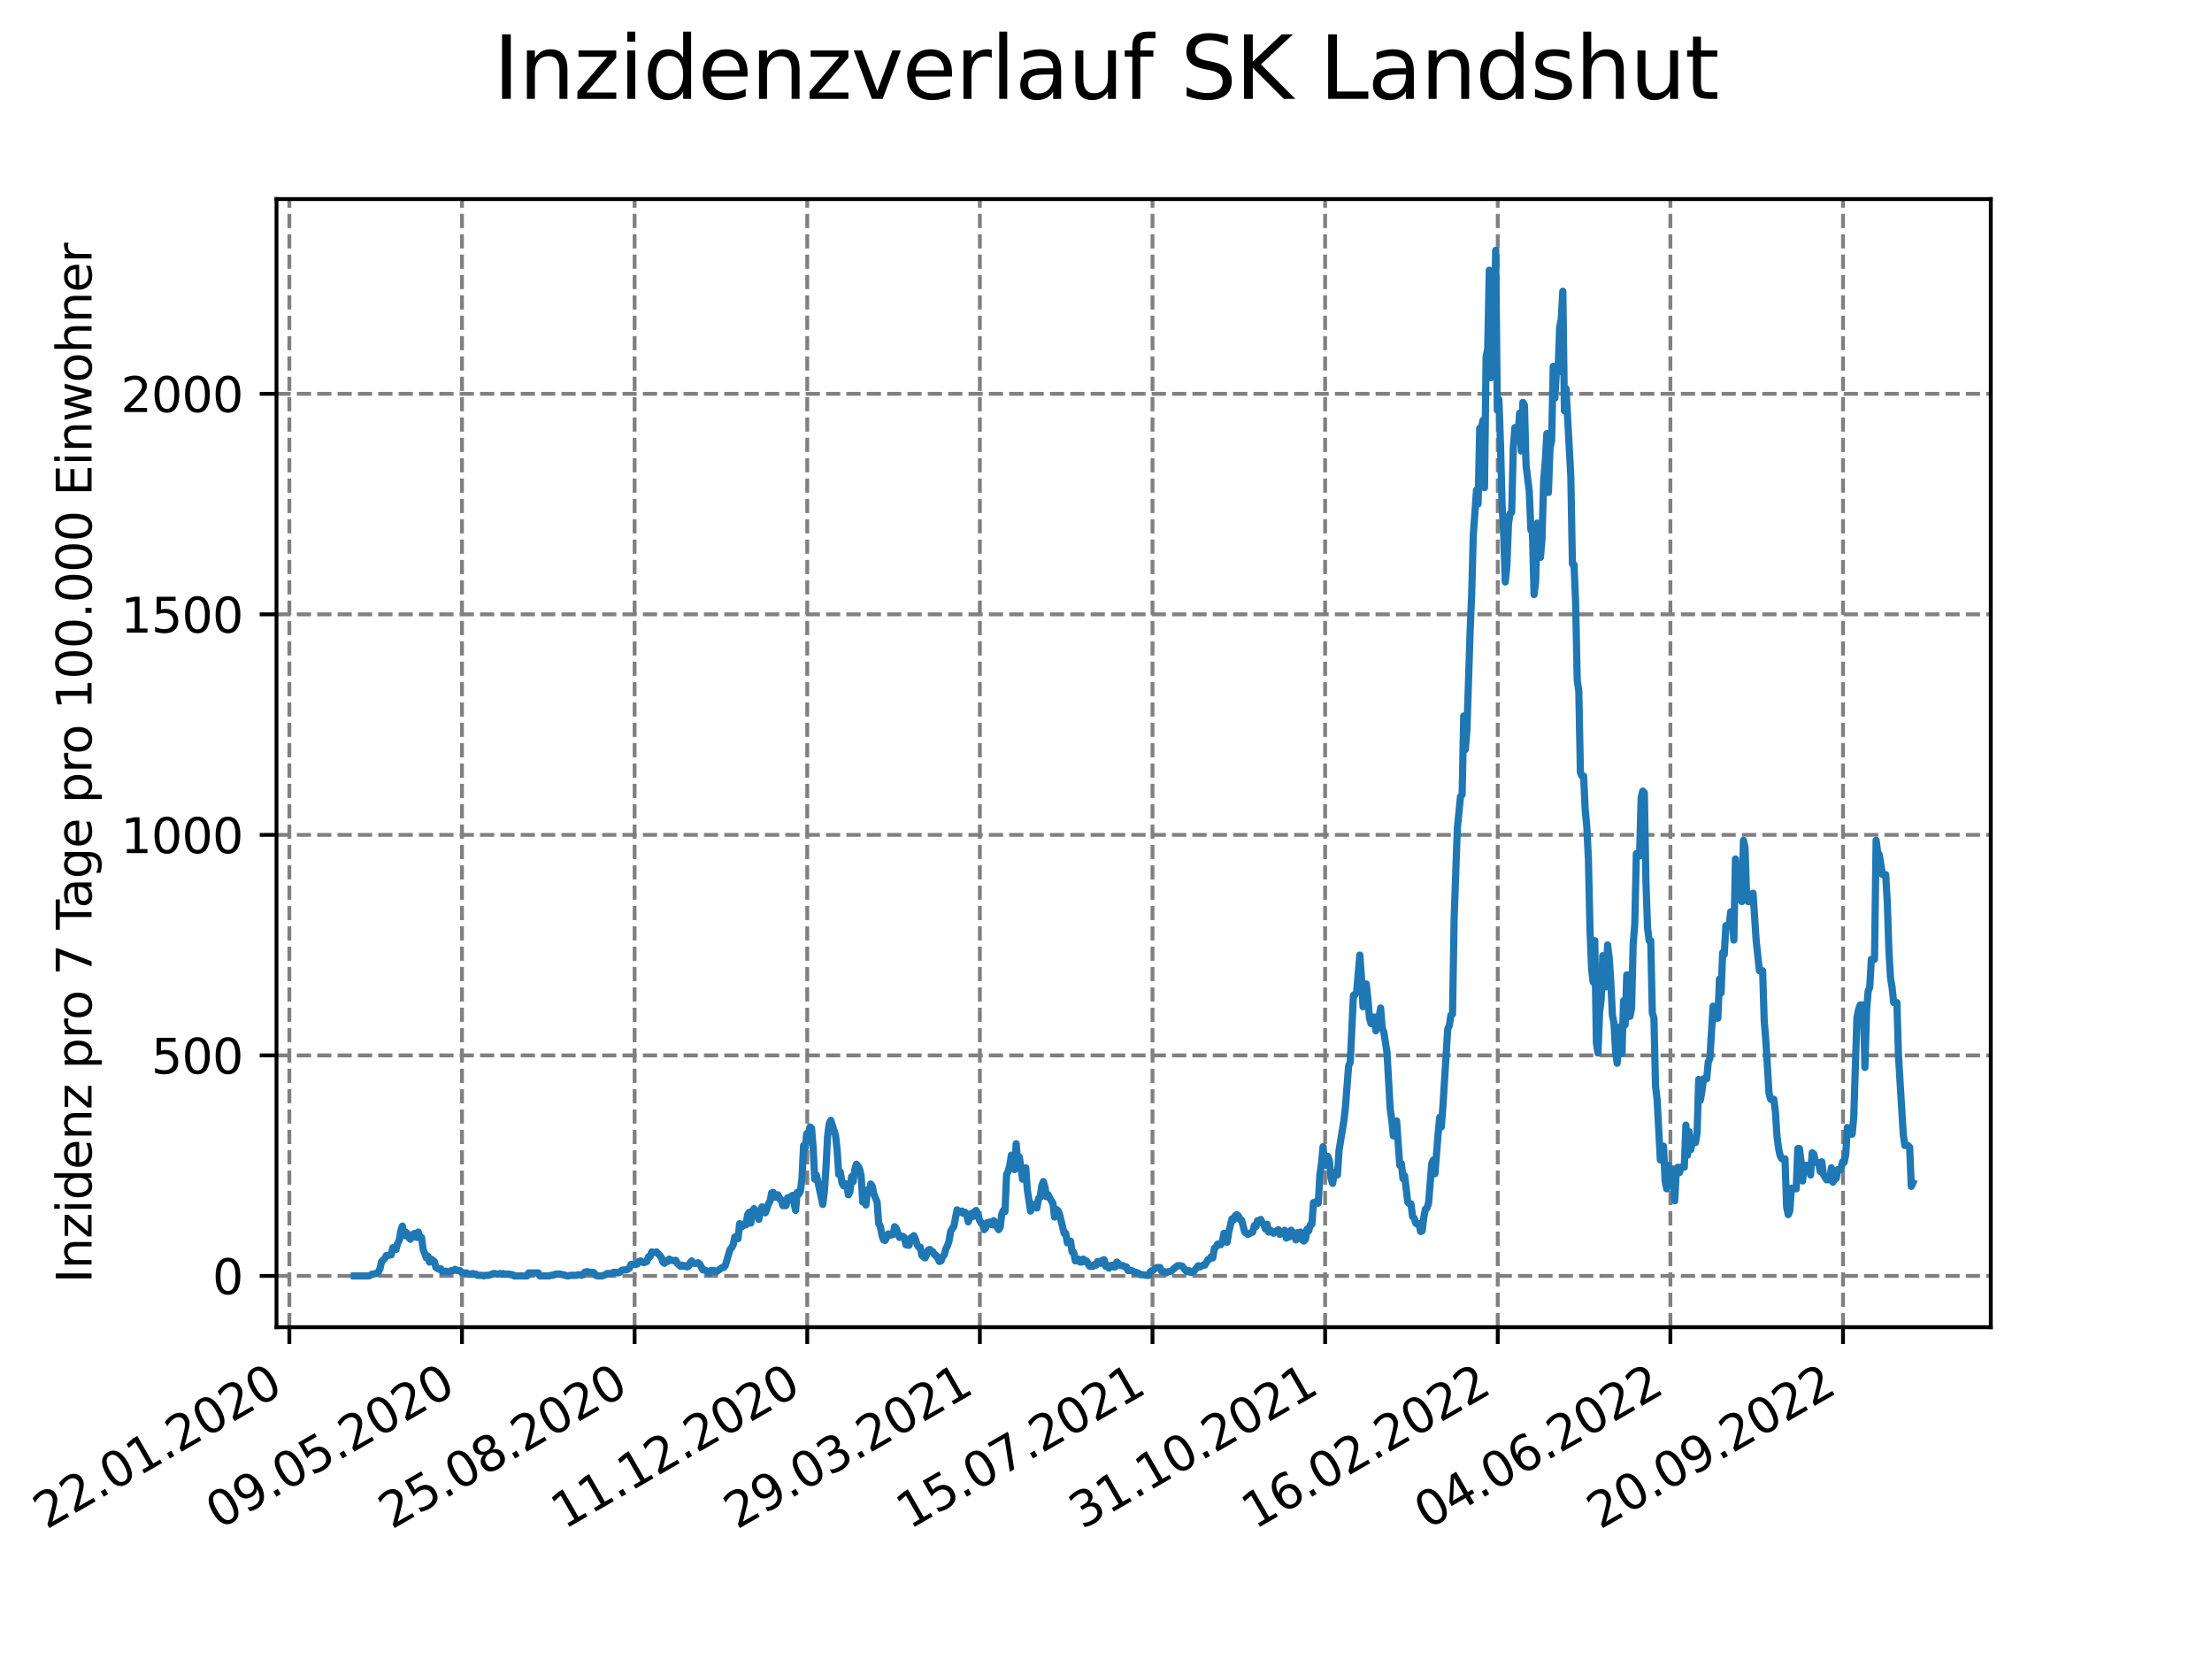 <?xml version="1.0" encoding="utf-8" standalone="no"?>
<!DOCTYPE svg PUBLIC "-//W3C//DTD SVG 1.1//EN"
  "http://www.w3.org/Graphics/SVG/1.1/DTD/svg11.dtd">
<svg xmlns:xlink="http://www.w3.org/1999/xlink" width="460.8pt" height="345.6pt" viewBox="0 0 460.8 345.6" xmlns="http://www.w3.org/2000/svg" version="1.1">
 <defs>
  <style type="text/css">*{stroke-linejoin: round; stroke-linecap: butt}</style>
 </defs>
 <g id="figure_1">
  <g id="patch_1">
   <path d="M 0 345.6 
L 460.8 345.6 
L 460.8 0 
L 0 0 
z
" style="fill: #ffffff"/>
  </g>
  <g id="axes_1">
   <g id="patch_2">
    <path d="M 57.6 276.48 
L 414.72 276.48 
L 414.72 41.472 
L 57.6 41.472 
z
" style="fill: #ffffff"/>
   </g>
   <g id="matplotlib.axis_1">
    <g id="xtick_1">
     <g id="line2d_1">
      <path d="M 60.278 276.48 
L 60.278 41.472 
" clip-path="url(#p3f07fcee3c)" style="fill: none; stroke-dasharray: 2.96,1.28; stroke-dashoffset: 0; stroke: #808080; stroke-width: 0.8"/>
     </g>
     <g id="line2d_2">
      <defs>
       <path id="m9452cb8d00" d="M 0 0 
L 0 3.5 
" style="stroke: #000000; stroke-width: 0.8"/>
      </defs>
      <g>
       <use xlink:href="#m9452cb8d00" x="60.278" y="276.48" style="stroke: #000000; stroke-width: 0.8"/>
      </g>
     </g>
     <g id="text_1">
      <!-- 22.01.2020 -->
      <g transform="translate(9.652 318.689) rotate(-30) scale(0.1 -0.1)">
       <defs>
        <path id="DejaVuSans-32" d="M 1228 531 
L 3431 531 
L 3431 0 
L 469 0 
L 469 531 
Q 828 903 1448 1529 
Q 2069 2156 2228 2338 
Q 2531 2678 2651 2914 
Q 2772 3150 2772 3378 
Q 2772 3750 2511 3984 
Q 2250 4219 1831 4219 
Q 1534 4219 1204 4116 
Q 875 4013 500 3803 
L 500 4441 
Q 881 4594 1212 4672 
Q 1544 4750 1819 4750 
Q 2544 4750 2975 4387 
Q 3406 4025 3406 3419 
Q 3406 3131 3298 2873 
Q 3191 2616 2906 2266 
Q 2828 2175 2409 1742 
Q 1991 1309 1228 531 
z
" transform="scale(0.016)"/>
        <path id="DejaVuSans-2e" d="M 684 794 
L 1344 794 
L 1344 0 
L 684 0 
L 684 794 
z
" transform="scale(0.016)"/>
        <path id="DejaVuSans-30" d="M 2034 4250 
Q 1547 4250 1301 3770 
Q 1056 3291 1056 2328 
Q 1056 1369 1301 889 
Q 1547 409 2034 409 
Q 2525 409 2770 889 
Q 3016 1369 3016 2328 
Q 3016 3291 2770 3770 
Q 2525 4250 2034 4250 
z
M 2034 4750 
Q 2819 4750 3233 4129 
Q 3647 3509 3647 2328 
Q 3647 1150 3233 529 
Q 2819 -91 2034 -91 
Q 1250 -91 836 529 
Q 422 1150 422 2328 
Q 422 3509 836 4129 
Q 1250 4750 2034 4750 
z
" transform="scale(0.016)"/>
        <path id="DejaVuSans-31" d="M 794 531 
L 1825 531 
L 1825 4091 
L 703 3866 
L 703 4441 
L 1819 4666 
L 2450 4666 
L 2450 531 
L 3481 531 
L 3481 0 
L 794 0 
L 794 531 
z
" transform="scale(0.016)"/>
       </defs>
       <use xlink:href="#DejaVuSans-32"/>
       <use xlink:href="#DejaVuSans-32" x="63.623"/>
       <use xlink:href="#DejaVuSans-2e" x="127.246"/>
       <use xlink:href="#DejaVuSans-30" x="159.033"/>
       <use xlink:href="#DejaVuSans-31" x="222.656"/>
       <use xlink:href="#DejaVuSans-2e" x="286.279"/>
       <use xlink:href="#DejaVuSans-32" x="318.066"/>
       <use xlink:href="#DejaVuSans-30" x="381.689"/>
       <use xlink:href="#DejaVuSans-32" x="445.312"/>
       <use xlink:href="#DejaVuSans-30" x="508.936"/>
      </g>
     </g>
    </g>
    <g id="xtick_2">
     <g id="line2d_3">
      <path d="M 96.239 276.48 
L 96.239 41.472 
" clip-path="url(#p3f07fcee3c)" style="fill: none; stroke-dasharray: 2.96,1.28; stroke-dashoffset: 0; stroke: #808080; stroke-width: 0.8"/>
     </g>
     <g id="line2d_4">
      <g>
       <use xlink:href="#m9452cb8d00" x="96.239" y="276.48" style="stroke: #000000; stroke-width: 0.8"/>
      </g>
     </g>
     <g id="text_2">
      <!-- 09.05.2020 -->
      <g transform="translate(45.614 318.689) rotate(-30) scale(0.1 -0.1)">
       <defs>
        <path id="DejaVuSans-39" d="M 703 97 
L 703 672 
Q 941 559 1184 500 
Q 1428 441 1663 441 
Q 2288 441 2617 861 
Q 2947 1281 2994 2138 
Q 2813 1869 2534 1725 
Q 2256 1581 1919 1581 
Q 1219 1581 811 2004 
Q 403 2428 403 3163 
Q 403 3881 828 4315 
Q 1253 4750 1959 4750 
Q 2769 4750 3195 4129 
Q 3622 3509 3622 2328 
Q 3622 1225 3098 567 
Q 2575 -91 1691 -91 
Q 1453 -91 1209 -44 
Q 966 3 703 97 
z
M 1959 2075 
Q 2384 2075 2632 2365 
Q 2881 2656 2881 3163 
Q 2881 3666 2632 3958 
Q 2384 4250 1959 4250 
Q 1534 4250 1286 3958 
Q 1038 3666 1038 3163 
Q 1038 2656 1286 2365 
Q 1534 2075 1959 2075 
z
" transform="scale(0.016)"/>
        <path id="DejaVuSans-35" d="M 691 4666 
L 3169 4666 
L 3169 4134 
L 1269 4134 
L 1269 2991 
Q 1406 3038 1543 3061 
Q 1681 3084 1819 3084 
Q 2600 3084 3056 2656 
Q 3513 2228 3513 1497 
Q 3513 744 3044 326 
Q 2575 -91 1722 -91 
Q 1428 -91 1123 -41 
Q 819 9 494 109 
L 494 744 
Q 775 591 1075 516 
Q 1375 441 1709 441 
Q 2250 441 2565 725 
Q 2881 1009 2881 1497 
Q 2881 1984 2565 2268 
Q 2250 2553 1709 2553 
Q 1456 2553 1204 2497 
Q 953 2441 691 2322 
L 691 4666 
z
" transform="scale(0.016)"/>
       </defs>
       <use xlink:href="#DejaVuSans-30"/>
       <use xlink:href="#DejaVuSans-39" x="63.623"/>
       <use xlink:href="#DejaVuSans-2e" x="127.246"/>
       <use xlink:href="#DejaVuSans-30" x="159.033"/>
       <use xlink:href="#DejaVuSans-35" x="222.656"/>
       <use xlink:href="#DejaVuSans-2e" x="286.279"/>
       <use xlink:href="#DejaVuSans-32" x="318.066"/>
       <use xlink:href="#DejaVuSans-30" x="381.689"/>
       <use xlink:href="#DejaVuSans-32" x="445.312"/>
       <use xlink:href="#DejaVuSans-30" x="508.936"/>
      </g>
     </g>
    </g>
    <g id="xtick_3">
     <g id="line2d_5">
      <path d="M 132.201 276.48 
L 132.201 41.472 
" clip-path="url(#p3f07fcee3c)" style="fill: none; stroke-dasharray: 2.96,1.28; stroke-dashoffset: 0; stroke: #808080; stroke-width: 0.8"/>
     </g>
     <g id="line2d_6">
      <g>
       <use xlink:href="#m9452cb8d00" x="132.201" y="276.48" style="stroke: #000000; stroke-width: 0.8"/>
      </g>
     </g>
     <g id="text_3">
      <!-- 25.08.2020 -->
      <g transform="translate(81.576 318.689) rotate(-30) scale(0.1 -0.1)">
       <defs>
        <path id="DejaVuSans-38" d="M 2034 2216 
Q 1584 2216 1326 1975 
Q 1069 1734 1069 1313 
Q 1069 891 1326 650 
Q 1584 409 2034 409 
Q 2484 409 2743 651 
Q 3003 894 3003 1313 
Q 3003 1734 2745 1975 
Q 2488 2216 2034 2216 
z
M 1403 2484 
Q 997 2584 770 2862 
Q 544 3141 544 3541 
Q 544 4100 942 4425 
Q 1341 4750 2034 4750 
Q 2731 4750 3128 4425 
Q 3525 4100 3525 3541 
Q 3525 3141 3298 2862 
Q 3072 2584 2669 2484 
Q 3125 2378 3379 2068 
Q 3634 1759 3634 1313 
Q 3634 634 3220 271 
Q 2806 -91 2034 -91 
Q 1263 -91 848 271 
Q 434 634 434 1313 
Q 434 1759 690 2068 
Q 947 2378 1403 2484 
z
M 1172 3481 
Q 1172 3119 1398 2916 
Q 1625 2713 2034 2713 
Q 2441 2713 2670 2916 
Q 2900 3119 2900 3481 
Q 2900 3844 2670 4047 
Q 2441 4250 2034 4250 
Q 1625 4250 1398 4047 
Q 1172 3844 1172 3481 
z
" transform="scale(0.016)"/>
       </defs>
       <use xlink:href="#DejaVuSans-32"/>
       <use xlink:href="#DejaVuSans-35" x="63.623"/>
       <use xlink:href="#DejaVuSans-2e" x="127.246"/>
       <use xlink:href="#DejaVuSans-30" x="159.033"/>
       <use xlink:href="#DejaVuSans-38" x="222.656"/>
       <use xlink:href="#DejaVuSans-2e" x="286.279"/>
       <use xlink:href="#DejaVuSans-32" x="318.066"/>
       <use xlink:href="#DejaVuSans-30" x="381.689"/>
       <use xlink:href="#DejaVuSans-32" x="445.312"/>
       <use xlink:href="#DejaVuSans-30" x="508.936"/>
      </g>
     </g>
    </g>
    <g id="xtick_4">
     <g id="line2d_7">
      <path d="M 168.163 276.48 
L 168.163 41.472 
" clip-path="url(#p3f07fcee3c)" style="fill: none; stroke-dasharray: 2.96,1.28; stroke-dashoffset: 0; stroke: #808080; stroke-width: 0.8"/>
     </g>
     <g id="line2d_8">
      <g>
       <use xlink:href="#m9452cb8d00" x="168.163" y="276.48" style="stroke: #000000; stroke-width: 0.8"/>
      </g>
     </g>
     <g id="text_4">
      <!-- 11.12.2020 -->
      <g transform="translate(117.538 318.689) rotate(-30) scale(0.1 -0.1)">
       <use xlink:href="#DejaVuSans-31"/>
       <use xlink:href="#DejaVuSans-31" x="63.623"/>
       <use xlink:href="#DejaVuSans-2e" x="127.246"/>
       <use xlink:href="#DejaVuSans-31" x="159.033"/>
       <use xlink:href="#DejaVuSans-32" x="222.656"/>
       <use xlink:href="#DejaVuSans-2e" x="286.279"/>
       <use xlink:href="#DejaVuSans-32" x="318.066"/>
       <use xlink:href="#DejaVuSans-30" x="381.689"/>
       <use xlink:href="#DejaVuSans-32" x="445.312"/>
       <use xlink:href="#DejaVuSans-30" x="508.936"/>
      </g>
     </g>
    </g>
    <g id="xtick_5">
     <g id="line2d_9">
      <path d="M 204.125 276.48 
L 204.125 41.472 
" clip-path="url(#p3f07fcee3c)" style="fill: none; stroke-dasharray: 2.96,1.28; stroke-dashoffset: 0; stroke: #808080; stroke-width: 0.8"/>
     </g>
     <g id="line2d_10">
      <g>
       <use xlink:href="#m9452cb8d00" x="204.125" y="276.48" style="stroke: #000000; stroke-width: 0.8"/>
      </g>
     </g>
     <g id="text_5">
      <!-- 29.03.2021 -->
      <g transform="translate(153.499 318.689) rotate(-30) scale(0.1 -0.1)">
       <defs>
        <path id="DejaVuSans-33" d="M 2597 2516 
Q 3050 2419 3304 2112 
Q 3559 1806 3559 1356 
Q 3559 666 3084 287 
Q 2609 -91 1734 -91 
Q 1441 -91 1130 -33 
Q 819 25 488 141 
L 488 750 
Q 750 597 1062 519 
Q 1375 441 1716 441 
Q 2309 441 2620 675 
Q 2931 909 2931 1356 
Q 2931 1769 2642 2001 
Q 2353 2234 1838 2234 
L 1294 2234 
L 1294 2753 
L 1863 2753 
Q 2328 2753 2575 2939 
Q 2822 3125 2822 3475 
Q 2822 3834 2567 4026 
Q 2313 4219 1838 4219 
Q 1578 4219 1281 4162 
Q 984 4106 628 3988 
L 628 4550 
Q 988 4650 1302 4700 
Q 1616 4750 1894 4750 
Q 2613 4750 3031 4423 
Q 3450 4097 3450 3541 
Q 3450 3153 3228 2886 
Q 3006 2619 2597 2516 
z
" transform="scale(0.016)"/>
       </defs>
       <use xlink:href="#DejaVuSans-32"/>
       <use xlink:href="#DejaVuSans-39" x="63.623"/>
       <use xlink:href="#DejaVuSans-2e" x="127.246"/>
       <use xlink:href="#DejaVuSans-30" x="159.033"/>
       <use xlink:href="#DejaVuSans-33" x="222.656"/>
       <use xlink:href="#DejaVuSans-2e" x="286.279"/>
       <use xlink:href="#DejaVuSans-32" x="318.066"/>
       <use xlink:href="#DejaVuSans-30" x="381.689"/>
       <use xlink:href="#DejaVuSans-32" x="445.312"/>
       <use xlink:href="#DejaVuSans-31" x="508.936"/>
      </g>
     </g>
    </g>
    <g id="xtick_6">
     <g id="line2d_11">
      <path d="M 240.086 276.48 
L 240.086 41.472 
" clip-path="url(#p3f07fcee3c)" style="fill: none; stroke-dasharray: 2.96,1.28; stroke-dashoffset: 0; stroke: #808080; stroke-width: 0.8"/>
     </g>
     <g id="line2d_12">
      <g>
       <use xlink:href="#m9452cb8d00" x="240.086" y="276.48" style="stroke: #000000; stroke-width: 0.8"/>
      </g>
     </g>
     <g id="text_6">
      <!-- 15.07.2021 -->
      <g transform="translate(189.461 318.689) rotate(-30) scale(0.1 -0.1)">
       <defs>
        <path id="DejaVuSans-37" d="M 525 4666 
L 3525 4666 
L 3525 4397 
L 1831 0 
L 1172 0 
L 2766 4134 
L 525 4134 
L 525 4666 
z
" transform="scale(0.016)"/>
       </defs>
       <use xlink:href="#DejaVuSans-31"/>
       <use xlink:href="#DejaVuSans-35" x="63.623"/>
       <use xlink:href="#DejaVuSans-2e" x="127.246"/>
       <use xlink:href="#DejaVuSans-30" x="159.033"/>
       <use xlink:href="#DejaVuSans-37" x="222.656"/>
       <use xlink:href="#DejaVuSans-2e" x="286.279"/>
       <use xlink:href="#DejaVuSans-32" x="318.066"/>
       <use xlink:href="#DejaVuSans-30" x="381.689"/>
       <use xlink:href="#DejaVuSans-32" x="445.312"/>
       <use xlink:href="#DejaVuSans-31" x="508.936"/>
      </g>
     </g>
    </g>
    <g id="xtick_7">
     <g id="line2d_13">
      <path d="M 276.048 276.48 
L 276.048 41.472 
" clip-path="url(#p3f07fcee3c)" style="fill: none; stroke-dasharray: 2.96,1.28; stroke-dashoffset: 0; stroke: #808080; stroke-width: 0.8"/>
     </g>
     <g id="line2d_14">
      <g>
       <use xlink:href="#m9452cb8d00" x="276.048" y="276.48" style="stroke: #000000; stroke-width: 0.8"/>
      </g>
     </g>
     <g id="text_7">
      <!-- 31.10.2021 -->
      <g transform="translate(225.423 318.689) rotate(-30) scale(0.1 -0.1)">
       <use xlink:href="#DejaVuSans-33"/>
       <use xlink:href="#DejaVuSans-31" x="63.623"/>
       <use xlink:href="#DejaVuSans-2e" x="127.246"/>
       <use xlink:href="#DejaVuSans-31" x="159.033"/>
       <use xlink:href="#DejaVuSans-30" x="222.656"/>
       <use xlink:href="#DejaVuSans-2e" x="286.279"/>
       <use xlink:href="#DejaVuSans-32" x="318.066"/>
       <use xlink:href="#DejaVuSans-30" x="381.689"/>
       <use xlink:href="#DejaVuSans-32" x="445.312"/>
       <use xlink:href="#DejaVuSans-31" x="508.936"/>
      </g>
     </g>
    </g>
    <g id="xtick_8">
     <g id="line2d_15">
      <path d="M 312.01 276.48 
L 312.01 41.472 
" clip-path="url(#p3f07fcee3c)" style="fill: none; stroke-dasharray: 2.96,1.28; stroke-dashoffset: 0; stroke: #808080; stroke-width: 0.8"/>
     </g>
     <g id="line2d_16">
      <g>
       <use xlink:href="#m9452cb8d00" x="312.01" y="276.48" style="stroke: #000000; stroke-width: 0.8"/>
      </g>
     </g>
     <g id="text_8">
      <!-- 16.02.2022 -->
      <g transform="translate(261.385 318.689) rotate(-30) scale(0.1 -0.1)">
       <defs>
        <path id="DejaVuSans-36" d="M 2113 2584 
Q 1688 2584 1439 2293 
Q 1191 2003 1191 1497 
Q 1191 994 1439 701 
Q 1688 409 2113 409 
Q 2538 409 2786 701 
Q 3034 994 3034 1497 
Q 3034 2003 2786 2293 
Q 2538 2584 2113 2584 
z
M 3366 4563 
L 3366 3988 
Q 3128 4100 2886 4159 
Q 2644 4219 2406 4219 
Q 1781 4219 1451 3797 
Q 1122 3375 1075 2522 
Q 1259 2794 1537 2939 
Q 1816 3084 2150 3084 
Q 2853 3084 3261 2657 
Q 3669 2231 3669 1497 
Q 3669 778 3244 343 
Q 2819 -91 2113 -91 
Q 1303 -91 875 529 
Q 447 1150 447 2328 
Q 447 3434 972 4092 
Q 1497 4750 2381 4750 
Q 2619 4750 2861 4703 
Q 3103 4656 3366 4563 
z
" transform="scale(0.016)"/>
       </defs>
       <use xlink:href="#DejaVuSans-31"/>
       <use xlink:href="#DejaVuSans-36" x="63.623"/>
       <use xlink:href="#DejaVuSans-2e" x="127.246"/>
       <use xlink:href="#DejaVuSans-30" x="159.033"/>
       <use xlink:href="#DejaVuSans-32" x="222.656"/>
       <use xlink:href="#DejaVuSans-2e" x="286.279"/>
       <use xlink:href="#DejaVuSans-32" x="318.066"/>
       <use xlink:href="#DejaVuSans-30" x="381.689"/>
       <use xlink:href="#DejaVuSans-32" x="445.312"/>
       <use xlink:href="#DejaVuSans-32" x="508.936"/>
      </g>
     </g>
    </g>
    <g id="xtick_9">
     <g id="line2d_17">
      <path d="M 347.972 276.48 
L 347.972 41.472 
" clip-path="url(#p3f07fcee3c)" style="fill: none; stroke-dasharray: 2.96,1.28; stroke-dashoffset: 0; stroke: #808080; stroke-width: 0.8"/>
     </g>
     <g id="line2d_18">
      <g>
       <use xlink:href="#m9452cb8d00" x="347.972" y="276.48" style="stroke: #000000; stroke-width: 0.8"/>
      </g>
     </g>
     <g id="text_9">
      <!-- 04.06.2022 -->
      <g transform="translate(297.346 318.689) rotate(-30) scale(0.1 -0.1)">
       <defs>
        <path id="DejaVuSans-34" d="M 2419 4116 
L 825 1625 
L 2419 1625 
L 2419 4116 
z
M 2253 4666 
L 3047 4666 
L 3047 1625 
L 3713 1625 
L 3713 1100 
L 3047 1100 
L 3047 0 
L 2419 0 
L 2419 1100 
L 313 1100 
L 313 1709 
L 2253 4666 
z
" transform="scale(0.016)"/>
       </defs>
       <use xlink:href="#DejaVuSans-30"/>
       <use xlink:href="#DejaVuSans-34" x="63.623"/>
       <use xlink:href="#DejaVuSans-2e" x="127.246"/>
       <use xlink:href="#DejaVuSans-30" x="159.033"/>
       <use xlink:href="#DejaVuSans-36" x="222.656"/>
       <use xlink:href="#DejaVuSans-2e" x="286.279"/>
       <use xlink:href="#DejaVuSans-32" x="318.066"/>
       <use xlink:href="#DejaVuSans-30" x="381.689"/>
       <use xlink:href="#DejaVuSans-32" x="445.312"/>
       <use xlink:href="#DejaVuSans-32" x="508.936"/>
      </g>
     </g>
    </g>
    <g id="xtick_10">
     <g id="line2d_19">
      <path d="M 383.933 276.48 
L 383.933 41.472 
" clip-path="url(#p3f07fcee3c)" style="fill: none; stroke-dasharray: 2.96,1.28; stroke-dashoffset: 0; stroke: #808080; stroke-width: 0.8"/>
     </g>
     <g id="line2d_20">
      <g>
       <use xlink:href="#m9452cb8d00" x="383.933" y="276.48" style="stroke: #000000; stroke-width: 0.8"/>
      </g>
     </g>
     <g id="text_10">
      <!-- 20.09.2022 -->
      <g transform="translate(333.308 318.689) rotate(-30) scale(0.1 -0.1)">
       <use xlink:href="#DejaVuSans-32"/>
       <use xlink:href="#DejaVuSans-30" x="63.623"/>
       <use xlink:href="#DejaVuSans-2e" x="127.246"/>
       <use xlink:href="#DejaVuSans-30" x="159.033"/>
       <use xlink:href="#DejaVuSans-39" x="222.656"/>
       <use xlink:href="#DejaVuSans-2e" x="286.279"/>
       <use xlink:href="#DejaVuSans-32" x="318.066"/>
       <use xlink:href="#DejaVuSans-30" x="381.689"/>
       <use xlink:href="#DejaVuSans-32" x="445.312"/>
       <use xlink:href="#DejaVuSans-32" x="508.936"/>
      </g>
     </g>
    </g>
   </g>
   <g id="matplotlib.axis_2">
    <g id="ytick_1">
     <g id="line2d_21">
      <path d="M 57.6 265.798 
L 414.72 265.798 
" clip-path="url(#p3f07fcee3c)" style="fill: none; stroke-dasharray: 2.96,1.28; stroke-dashoffset: 0; stroke: #808080; stroke-width: 0.8"/>
     </g>
     <g id="line2d_22">
      <defs>
       <path id="m60bc9f37ea" d="M 0 0 
L -3.5 0 
" style="stroke: #000000; stroke-width: 0.8"/>
      </defs>
      <g>
       <use xlink:href="#m60bc9f37ea" x="57.6" y="265.798" style="stroke: #000000; stroke-width: 0.8"/>
      </g>
     </g>
     <g id="text_11">
      <!-- 0 -->
      <g transform="translate(44.237 269.597) scale(0.1 -0.1)">
       <use xlink:href="#DejaVuSans-30"/>
      </g>
     </g>
    </g>
    <g id="ytick_2">
     <g id="line2d_23">
      <path d="M 57.6 219.858 
L 414.72 219.858 
" clip-path="url(#p3f07fcee3c)" style="fill: none; stroke-dasharray: 2.96,1.28; stroke-dashoffset: 0; stroke: #808080; stroke-width: 0.8"/>
     </g>
     <g id="line2d_24">
      <g>
       <use xlink:href="#m60bc9f37ea" x="57.6" y="219.858" style="stroke: #000000; stroke-width: 0.8"/>
      </g>
     </g>
     <g id="text_12">
      <!-- 500 -->
      <g transform="translate(31.512 223.657) scale(0.1 -0.1)">
       <use xlink:href="#DejaVuSans-35"/>
       <use xlink:href="#DejaVuSans-30" x="63.623"/>
       <use xlink:href="#DejaVuSans-30" x="127.246"/>
      </g>
     </g>
    </g>
    <g id="ytick_3">
     <g id="line2d_25">
      <path d="M 57.6 173.919 
L 414.72 173.919 
" clip-path="url(#p3f07fcee3c)" style="fill: none; stroke-dasharray: 2.96,1.28; stroke-dashoffset: 0; stroke: #808080; stroke-width: 0.8"/>
     </g>
     <g id="line2d_26">
      <g>
       <use xlink:href="#m60bc9f37ea" x="57.6" y="173.919" style="stroke: #000000; stroke-width: 0.8"/>
      </g>
     </g>
     <g id="text_13">
      <!-- 1000 -->
      <g transform="translate(25.15 177.718) scale(0.1 -0.1)">
       <use xlink:href="#DejaVuSans-31"/>
       <use xlink:href="#DejaVuSans-30" x="63.623"/>
       <use xlink:href="#DejaVuSans-30" x="127.246"/>
       <use xlink:href="#DejaVuSans-30" x="190.869"/>
      </g>
     </g>
    </g>
    <g id="ytick_4">
     <g id="line2d_27">
      <path d="M 57.6 127.979 
L 414.72 127.979 
" clip-path="url(#p3f07fcee3c)" style="fill: none; stroke-dasharray: 2.96,1.28; stroke-dashoffset: 0; stroke: #808080; stroke-width: 0.8"/>
     </g>
     <g id="line2d_28">
      <g>
       <use xlink:href="#m60bc9f37ea" x="57.6" y="127.979" style="stroke: #000000; stroke-width: 0.8"/>
      </g>
     </g>
     <g id="text_14">
      <!-- 1500 -->
      <g transform="translate(25.15 131.778) scale(0.1 -0.1)">
       <use xlink:href="#DejaVuSans-31"/>
       <use xlink:href="#DejaVuSans-35" x="63.623"/>
       <use xlink:href="#DejaVuSans-30" x="127.246"/>
       <use xlink:href="#DejaVuSans-30" x="190.869"/>
      </g>
     </g>
    </g>
    <g id="ytick_5">
     <g id="line2d_29">
      <path d="M 57.6 82.039 
L 414.72 82.039 
" clip-path="url(#p3f07fcee3c)" style="fill: none; stroke-dasharray: 2.96,1.28; stroke-dashoffset: 0; stroke: #808080; stroke-width: 0.8"/>
     </g>
     <g id="line2d_30">
      <g>
       <use xlink:href="#m60bc9f37ea" x="57.6" y="82.039" style="stroke: #000000; stroke-width: 0.8"/>
      </g>
     </g>
     <g id="text_15">
      <!-- 2000 -->
      <g transform="translate(25.15 85.838) scale(0.1 -0.1)">
       <use xlink:href="#DejaVuSans-32"/>
       <use xlink:href="#DejaVuSans-30" x="63.623"/>
       <use xlink:href="#DejaVuSans-30" x="127.246"/>
       <use xlink:href="#DejaVuSans-30" x="190.869"/>
      </g>
     </g>
    </g>
    <g id="text_16">
     <!-- Inzidenz pro 7 Tage pro 100.000 Einwohner -->
     <g transform="translate(19.07 267.301) rotate(-90) scale(0.1 -0.1)">
      <defs>
       <path id="DejaVuSans-49" d="M 628 4666 
L 1259 4666 
L 1259 0 
L 628 0 
L 628 4666 
z
" transform="scale(0.016)"/>
       <path id="DejaVuSans-6e" d="M 3513 2113 
L 3513 0 
L 2938 0 
L 2938 2094 
Q 2938 2591 2744 2837 
Q 2550 3084 2163 3084 
Q 1697 3084 1428 2787 
Q 1159 2491 1159 1978 
L 1159 0 
L 581 0 
L 581 3500 
L 1159 3500 
L 1159 2956 
Q 1366 3272 1645 3428 
Q 1925 3584 2291 3584 
Q 2894 3584 3203 3211 
Q 3513 2838 3513 2113 
z
" transform="scale(0.016)"/>
       <path id="DejaVuSans-7a" d="M 353 3500 
L 3084 3500 
L 3084 2975 
L 922 459 
L 3084 459 
L 3084 0 
L 275 0 
L 275 525 
L 2438 3041 
L 353 3041 
L 353 3500 
z
" transform="scale(0.016)"/>
       <path id="DejaVuSans-69" d="M 603 3500 
L 1178 3500 
L 1178 0 
L 603 0 
L 603 3500 
z
M 603 4863 
L 1178 4863 
L 1178 4134 
L 603 4134 
L 603 4863 
z
" transform="scale(0.016)"/>
       <path id="DejaVuSans-64" d="M 2906 2969 
L 2906 4863 
L 3481 4863 
L 3481 0 
L 2906 0 
L 2906 525 
Q 2725 213 2448 61 
Q 2172 -91 1784 -91 
Q 1150 -91 751 415 
Q 353 922 353 1747 
Q 353 2572 751 3078 
Q 1150 3584 1784 3584 
Q 2172 3584 2448 3432 
Q 2725 3281 2906 2969 
z
M 947 1747 
Q 947 1113 1208 752 
Q 1469 391 1925 391 
Q 2381 391 2643 752 
Q 2906 1113 2906 1747 
Q 2906 2381 2643 2742 
Q 2381 3103 1925 3103 
Q 1469 3103 1208 2742 
Q 947 2381 947 1747 
z
" transform="scale(0.016)"/>
       <path id="DejaVuSans-65" d="M 3597 1894 
L 3597 1613 
L 953 1613 
Q 991 1019 1311 708 
Q 1631 397 2203 397 
Q 2534 397 2845 478 
Q 3156 559 3463 722 
L 3463 178 
Q 3153 47 2828 -22 
Q 2503 -91 2169 -91 
Q 1331 -91 842 396 
Q 353 884 353 1716 
Q 353 2575 817 3079 
Q 1281 3584 2069 3584 
Q 2775 3584 3186 3129 
Q 3597 2675 3597 1894 
z
M 3022 2063 
Q 3016 2534 2758 2815 
Q 2500 3097 2075 3097 
Q 1594 3097 1305 2825 
Q 1016 2553 972 2059 
L 3022 2063 
z
" transform="scale(0.016)"/>
       <path id="DejaVuSans-20" transform="scale(0.016)"/>
       <path id="DejaVuSans-70" d="M 1159 525 
L 1159 -1331 
L 581 -1331 
L 581 3500 
L 1159 3500 
L 1159 2969 
Q 1341 3281 1617 3432 
Q 1894 3584 2278 3584 
Q 2916 3584 3314 3078 
Q 3713 2572 3713 1747 
Q 3713 922 3314 415 
Q 2916 -91 2278 -91 
Q 1894 -91 1617 61 
Q 1341 213 1159 525 
z
M 3116 1747 
Q 3116 2381 2855 2742 
Q 2594 3103 2138 3103 
Q 1681 3103 1420 2742 
Q 1159 2381 1159 1747 
Q 1159 1113 1420 752 
Q 1681 391 2138 391 
Q 2594 391 2855 752 
Q 3116 1113 3116 1747 
z
" transform="scale(0.016)"/>
       <path id="DejaVuSans-72" d="M 2631 2963 
Q 2534 3019 2420 3045 
Q 2306 3072 2169 3072 
Q 1681 3072 1420 2755 
Q 1159 2438 1159 1844 
L 1159 0 
L 581 0 
L 581 3500 
L 1159 3500 
L 1159 2956 
Q 1341 3275 1631 3429 
Q 1922 3584 2338 3584 
Q 2397 3584 2469 3576 
Q 2541 3569 2628 3553 
L 2631 2963 
z
" transform="scale(0.016)"/>
       <path id="DejaVuSans-6f" d="M 1959 3097 
Q 1497 3097 1228 2736 
Q 959 2375 959 1747 
Q 959 1119 1226 758 
Q 1494 397 1959 397 
Q 2419 397 2687 759 
Q 2956 1122 2956 1747 
Q 2956 2369 2687 2733 
Q 2419 3097 1959 3097 
z
M 1959 3584 
Q 2709 3584 3137 3096 
Q 3566 2609 3566 1747 
Q 3566 888 3137 398 
Q 2709 -91 1959 -91 
Q 1206 -91 779 398 
Q 353 888 353 1747 
Q 353 2609 779 3096 
Q 1206 3584 1959 3584 
z
" transform="scale(0.016)"/>
       <path id="DejaVuSans-54" d="M -19 4666 
L 3928 4666 
L 3928 4134 
L 2272 4134 
L 2272 0 
L 1638 0 
L 1638 4134 
L -19 4134 
L -19 4666 
z
" transform="scale(0.016)"/>
       <path id="DejaVuSans-61" d="M 2194 1759 
Q 1497 1759 1228 1600 
Q 959 1441 959 1056 
Q 959 750 1161 570 
Q 1363 391 1709 391 
Q 2188 391 2477 730 
Q 2766 1069 2766 1631 
L 2766 1759 
L 2194 1759 
z
M 3341 1997 
L 3341 0 
L 2766 0 
L 2766 531 
Q 2569 213 2275 61 
Q 1981 -91 1556 -91 
Q 1019 -91 701 211 
Q 384 513 384 1019 
Q 384 1609 779 1909 
Q 1175 2209 1959 2209 
L 2766 2209 
L 2766 2266 
Q 2766 2663 2505 2880 
Q 2244 3097 1772 3097 
Q 1472 3097 1187 3025 
Q 903 2953 641 2809 
L 641 3341 
Q 956 3463 1253 3523 
Q 1550 3584 1831 3584 
Q 2591 3584 2966 3190 
Q 3341 2797 3341 1997 
z
" transform="scale(0.016)"/>
       <path id="DejaVuSans-67" d="M 2906 1791 
Q 2906 2416 2648 2759 
Q 2391 3103 1925 3103 
Q 1463 3103 1205 2759 
Q 947 2416 947 1791 
Q 947 1169 1205 825 
Q 1463 481 1925 481 
Q 2391 481 2648 825 
Q 2906 1169 2906 1791 
z
M 3481 434 
Q 3481 -459 3084 -895 
Q 2688 -1331 1869 -1331 
Q 1566 -1331 1297 -1286 
Q 1028 -1241 775 -1147 
L 775 -588 
Q 1028 -725 1275 -790 
Q 1522 -856 1778 -856 
Q 2344 -856 2625 -561 
Q 2906 -266 2906 331 
L 2906 616 
Q 2728 306 2450 153 
Q 2172 0 1784 0 
Q 1141 0 747 490 
Q 353 981 353 1791 
Q 353 2603 747 3093 
Q 1141 3584 1784 3584 
Q 2172 3584 2450 3431 
Q 2728 3278 2906 2969 
L 2906 3500 
L 3481 3500 
L 3481 434 
z
" transform="scale(0.016)"/>
       <path id="DejaVuSans-45" d="M 628 4666 
L 3578 4666 
L 3578 4134 
L 1259 4134 
L 1259 2753 
L 3481 2753 
L 3481 2222 
L 1259 2222 
L 1259 531 
L 3634 531 
L 3634 0 
L 628 0 
L 628 4666 
z
" transform="scale(0.016)"/>
       <path id="DejaVuSans-77" d="M 269 3500 
L 844 3500 
L 1563 769 
L 2278 3500 
L 2956 3500 
L 3675 769 
L 4391 3500 
L 4966 3500 
L 4050 0 
L 3372 0 
L 2619 2869 
L 1863 0 
L 1184 0 
L 269 3500 
z
" transform="scale(0.016)"/>
       <path id="DejaVuSans-68" d="M 3513 2113 
L 3513 0 
L 2938 0 
L 2938 2094 
Q 2938 2591 2744 2837 
Q 2550 3084 2163 3084 
Q 1697 3084 1428 2787 
Q 1159 2491 1159 1978 
L 1159 0 
L 581 0 
L 581 4863 
L 1159 4863 
L 1159 2956 
Q 1366 3272 1645 3428 
Q 1925 3584 2291 3584 
Q 2894 3584 3203 3211 
Q 3513 2838 3513 2113 
z
" transform="scale(0.016)"/>
      </defs>
      <use xlink:href="#DejaVuSans-49"/>
      <use xlink:href="#DejaVuSans-6e" x="29.492"/>
      <use xlink:href="#DejaVuSans-7a" x="92.871"/>
      <use xlink:href="#DejaVuSans-69" x="145.361"/>
      <use xlink:href="#DejaVuSans-64" x="173.145"/>
      <use xlink:href="#DejaVuSans-65" x="236.621"/>
      <use xlink:href="#DejaVuSans-6e" x="298.145"/>
      <use xlink:href="#DejaVuSans-7a" x="361.523"/>
      <use xlink:href="#DejaVuSans-20" x="414.014"/>
      <use xlink:href="#DejaVuSans-70" x="445.801"/>
      <use xlink:href="#DejaVuSans-72" x="509.277"/>
      <use xlink:href="#DejaVuSans-6f" x="548.141"/>
      <use xlink:href="#DejaVuSans-20" x="609.322"/>
      <use xlink:href="#DejaVuSans-37" x="641.109"/>
      <use xlink:href="#DejaVuSans-20" x="704.732"/>
      <use xlink:href="#DejaVuSans-54" x="736.52"/>
      <use xlink:href="#DejaVuSans-61" x="781.104"/>
      <use xlink:href="#DejaVuSans-67" x="842.383"/>
      <use xlink:href="#DejaVuSans-65" x="905.859"/>
      <use xlink:href="#DejaVuSans-20" x="967.383"/>
      <use xlink:href="#DejaVuSans-70" x="999.17"/>
      <use xlink:href="#DejaVuSans-72" x="1062.646"/>
      <use xlink:href="#DejaVuSans-6f" x="1101.51"/>
      <use xlink:href="#DejaVuSans-20" x="1162.691"/>
      <use xlink:href="#DejaVuSans-31" x="1194.479"/>
      <use xlink:href="#DejaVuSans-30" x="1258.102"/>
      <use xlink:href="#DejaVuSans-30" x="1321.725"/>
      <use xlink:href="#DejaVuSans-2e" x="1385.348"/>
      <use xlink:href="#DejaVuSans-30" x="1417.135"/>
      <use xlink:href="#DejaVuSans-30" x="1480.758"/>
      <use xlink:href="#DejaVuSans-30" x="1544.381"/>
      <use xlink:href="#DejaVuSans-20" x="1608.004"/>
      <use xlink:href="#DejaVuSans-45" x="1639.791"/>
      <use xlink:href="#DejaVuSans-69" x="1702.975"/>
      <use xlink:href="#DejaVuSans-6e" x="1730.758"/>
      <use xlink:href="#DejaVuSans-77" x="1794.137"/>
      <use xlink:href="#DejaVuSans-6f" x="1875.924"/>
      <use xlink:href="#DejaVuSans-68" x="1937.105"/>
      <use xlink:href="#DejaVuSans-6e" x="2000.484"/>
      <use xlink:href="#DejaVuSans-65" x="2063.863"/>
      <use xlink:href="#DejaVuSans-72" x="2125.387"/>
     </g>
    </g>
   </g>
   <g id="line2d_31">
    <path d="M 73.833 265.798 
L 76.83 265.798 
L 77.163 265.673 
L 77.495 265.422 
L 77.828 265.422 
L 78.161 265.297 
L 78.494 265.297 
L 78.827 264.922 
L 79.16 264.296 
L 79.493 262.794 
L 80.159 262.168 
L 80.492 261.542 
L 80.825 261.542 
L 81.158 261.417 
L 81.491 261.417 
L 81.824 259.915 
L 82.157 260.291 
L 82.49 260.291 
L 82.823 259.039 
L 83.156 258.414 
L 83.489 256.411 
L 83.822 255.41 
L 84.155 257.412 
L 84.488 256.661 
L 84.821 256.912 
L 85.154 257.788 
L 85.487 258.163 
L 86.153 257.037 
L 86.486 256.912 
L 86.819 257.788 
L 87.152 256.661 
L 87.485 257.788 
L 87.818 257.788 
L 88.151 260.291 
L 88.817 262.043 
L 89.15 261.668 
L 89.483 262.919 
L 89.816 262.293 
L 90.482 262.794 
L 90.815 264.046 
L 91.481 264.421 
L 91.814 264.296 
L 92.147 264.922 
L 92.48 264.922 
L 92.813 264.797 
L 93.146 264.922 
L 93.478 264.922 
L 94.144 264.671 
L 94.477 264.671 
L 94.81 264.421 
L 95.143 264.671 
L 95.809 264.671 
L 96.142 265.047 
L 96.475 265.172 
L 97.141 265.172 
L 97.807 265.422 
L 98.14 265.422 
L 98.473 265.297 
L 98.806 265.422 
L 99.139 265.422 
L 99.472 265.673 
L 100.471 265.673 
L 100.804 265.798 
L 101.137 265.673 
L 101.803 265.673 
L 102.802 265.297 
L 103.135 265.297 
L 103.468 265.422 
L 103.801 265.422 
L 104.134 265.297 
L 104.467 265.422 
L 104.8 265.297 
L 105.133 265.422 
L 106.132 265.422 
L 106.465 265.548 
L 106.798 265.548 
L 107.131 265.798 
L 109.794 265.798 
L 110.127 265.172 
L 112.125 265.172 
L 112.458 265.798 
L 114.456 265.798 
L 114.789 265.673 
L 115.122 265.673 
L 115.788 265.422 
L 116.787 265.422 
L 117.12 265.548 
L 117.453 265.548 
L 118.119 265.798 
L 118.452 265.798 
L 118.785 265.673 
L 120.117 265.673 
L 120.45 265.548 
L 120.783 265.548 
L 121.116 265.673 
L 121.449 265.548 
L 121.782 265.047 
L 122.115 264.922 
L 122.448 264.922 
L 122.781 265.047 
L 123.447 265.047 
L 123.78 265.172 
L 124.113 265.673 
L 124.446 265.798 
L 125.444 265.798 
L 126.11 265.548 
L 126.443 265.297 
L 127.442 265.297 
L 127.775 265.047 
L 128.441 265.047 
L 128.774 265.172 
L 129.107 265.047 
L 129.44 264.671 
L 129.773 264.546 
L 130.439 264.546 
L 130.772 264.421 
L 131.105 264.171 
L 131.438 263.42 
L 132.437 263.42 
L 132.77 263.295 
L 133.103 262.794 
L 133.436 262.669 
L 134.102 263.044 
L 134.768 262.794 
L 135.101 261.793 
L 135.434 261.793 
L 135.767 260.792 
L 136.1 260.917 
L 136.433 260.917 
L 136.766 260.792 
L 137.765 261.918 
L 138.098 262.919 
L 138.431 263.17 
L 138.764 262.669 
L 139.097 262.794 
L 139.43 262.293 
L 139.763 262.544 
L 140.096 262.544 
L 140.429 262.669 
L 140.762 262.544 
L 141.094 263.17 
L 141.76 263.795 
L 142.093 263.545 
L 142.426 263.795 
L 142.759 263.67 
L 143.092 263.92 
L 143.425 263.795 
L 143.758 263.044 
L 144.091 262.669 
L 144.424 263.17 
L 145.09 263.17 
L 145.423 263.044 
L 145.756 263.295 
L 146.422 264.546 
L 146.755 264.546 
L 147.088 264.671 
L 147.754 265.297 
L 148.087 264.671 
L 148.753 264.671 
L 149.086 264.922 
L 149.419 264.797 
L 150.418 264.046 
L 150.751 264.046 
L 151.084 263.67 
L 152.083 260.291 
L 152.416 259.915 
L 152.749 259.29 
L 153.082 257.663 
L 153.415 257.537 
L 153.748 258.038 
L 154.081 254.909 
L 154.414 255.66 
L 154.747 255.41 
L 155.08 254.909 
L 155.413 255.159 
L 155.746 253.032 
L 156.079 252.531 
L 156.412 254.784 
L 156.745 252.281 
L 157.077 251.78 
L 157.41 252.406 
L 157.743 252.406 
L 158.076 254.033 
L 158.409 252.156 
L 158.742 251.405 
L 159.075 252.281 
L 159.408 252.656 
L 159.741 251.905 
L 160.074 250.779 
L 160.407 250.278 
L 160.74 248.526 
L 161.073 248.401 
L 161.406 249.402 
L 161.739 248.902 
L 162.072 248.902 
L 162.405 249.778 
L 162.738 249.903 
L 163.071 251.154 
L 163.737 251.154 
L 164.07 249.527 
L 164.403 249.527 
L 165.069 249.027 
L 165.735 252.156 
L 166.068 248.401 
L 166.401 248.776 
L 166.734 248.151 
L 167.067 245.522 
L 167.4 238.639 
L 167.733 239.139 
L 168.066 236.136 
L 168.399 236.511 
L 168.732 234.759 
L 169.065 235.009 
L 169.398 239.139 
L 169.731 245.647 
L 170.064 244.771 
L 171.396 250.904 
L 171.729 248.276 
L 172.062 243.395 
L 172.395 236.761 
L 172.727 234.133 
L 173.06 233.382 
L 174.059 236.511 
L 174.392 239.515 
L 174.725 244.646 
L 175.058 244.146 
L 175.391 246.398 
L 175.724 247.024 
L 176.057 246.524 
L 176.39 246.774 
L 176.723 248.902 
L 177.056 248.276 
L 177.389 245.147 
L 177.722 246.148 
L 178.055 243.77 
L 178.388 242.519 
L 178.721 242.894 
L 179.054 243.52 
L 179.387 244.897 
L 179.72 250.403 
L 180.053 249.527 
L 180.386 251.029 
L 180.719 247.9 
L 181.052 248.401 
L 181.385 246.649 
L 181.718 247.149 
L 182.051 248.776 
L 182.717 250.403 
L 183.05 254.909 
L 183.383 255.41 
L 183.716 257.287 
L 184.049 258.288 
L 184.382 258.414 
L 185.048 257.037 
L 185.381 257.287 
L 185.714 257.287 
L 186.047 257.162 
L 186.38 255.535 
L 186.713 255.91 
L 187.379 257.788 
L 187.712 257.537 
L 188.045 257.537 
L 188.378 257.788 
L 188.71 259.29 
L 189.043 259.415 
L 189.376 259.415 
L 189.709 257.913 
L 190.375 257.412 
L 190.708 258.163 
L 191.041 259.29 
L 191.374 259.79 
L 191.707 259.79 
L 192.04 261.542 
L 192.706 262.043 
L 193.039 261.417 
L 193.372 260.416 
L 193.705 260.291 
L 194.038 260.666 
L 194.371 260.792 
L 194.704 261.417 
L 195.037 261.542 
L 195.703 262.794 
L 196.036 262.669 
L 196.369 261.793 
L 196.702 261.417 
L 197.035 260.166 
L 197.368 259.54 
L 197.701 258.539 
L 198.034 256.536 
L 198.367 255.91 
L 198.7 255.535 
L 199.366 252.031 
L 200.032 252.531 
L 200.365 252.281 
L 200.698 252.781 
L 201.031 252.531 
L 201.364 252.907 
L 201.697 254.534 
L 202.363 252.781 
L 202.696 253.407 
L 203.029 252.406 
L 203.362 252.156 
L 203.695 252.907 
L 204.028 254.158 
L 204.693 255.159 
L 205.026 256.161 
L 205.359 255.785 
L 205.692 254.659 
L 206.025 254.784 
L 206.358 254.534 
L 206.691 255.159 
L 207.024 254.283 
L 207.357 255.159 
L 207.69 255.535 
L 208.023 256.161 
L 208.356 255.66 
L 208.689 252.907 
L 209.022 252.156 
L 209.355 252.406 
L 209.688 244.646 
L 210.021 244.02 
L 210.354 242.769 
L 210.687 240.641 
L 211.02 242.894 
L 211.353 243.645 
L 211.686 238.263 
L 212.019 242.143 
L 212.352 241.017 
L 213.018 245.647 
L 213.351 243.895 
L 213.684 243.269 
L 214.017 247.9 
L 214.683 252.281 
L 215.349 250.904 
L 215.682 251.154 
L 216.015 251.655 
L 216.348 249.653 
L 216.681 249.402 
L 217.014 247.024 
L 217.347 246.148 
L 217.68 247.275 
L 218.013 249.277 
L 218.346 248.902 
L 219.012 250.153 
L 219.345 250.654 
L 219.678 253.532 
L 220.011 251.905 
L 220.343 252.156 
L 220.676 252.781 
L 221.675 256.912 
L 222.008 256.912 
L 222.341 258.914 
L 222.674 258.539 
L 223.007 258.539 
L 223.34 260.792 
L 223.673 260.917 
L 224.006 262.669 
L 224.672 262.293 
L 225.005 262.919 
L 225.338 262.919 
L 225.671 262.293 
L 226.004 262.794 
L 226.337 262.669 
L 227.003 263.795 
L 227.669 263.795 
L 228.002 263.42 
L 228.335 263.545 
L 228.668 262.794 
L 229.001 262.794 
L 229.334 263.17 
L 229.667 262.544 
L 230 262.419 
L 230.333 263.795 
L 230.666 263.545 
L 230.999 264.171 
L 231.665 263.545 
L 231.998 263.92 
L 232.331 263.92 
L 232.664 262.919 
L 233.33 263.545 
L 233.663 263.67 
L 233.996 263.67 
L 234.329 263.92 
L 234.662 263.92 
L 234.995 264.671 
L 235.661 264.671 
L 235.994 264.797 
L 236.326 265.047 
L 236.659 265.047 
L 237.325 265.297 
L 237.658 265.548 
L 238.324 265.548 
L 238.657 265.673 
L 239.323 265.673 
L 239.656 264.922 
L 240.988 264.046 
L 241.654 264.046 
L 241.987 264.797 
L 242.32 264.922 
L 242.653 264.922 
L 242.986 265.172 
L 243.319 264.922 
L 243.652 264.922 
L 243.985 264.797 
L 244.651 264.171 
L 245.317 263.67 
L 245.983 263.67 
L 246.316 263.795 
L 246.982 264.671 
L 247.315 264.922 
L 247.648 264.671 
L 247.981 265.047 
L 248.314 265.047 
L 248.647 264.922 
L 249.313 264.046 
L 249.646 263.67 
L 249.979 263.92 
L 250.645 263.545 
L 250.978 263.545 
L 251.644 262.419 
L 251.977 262.293 
L 252.309 261.793 
L 252.642 262.043 
L 252.975 260.041 
L 253.308 259.79 
L 253.641 259.164 
L 253.974 259.29 
L 254.307 259.29 
L 254.64 258.539 
L 254.973 256.912 
L 255.306 258.664 
L 255.639 258.789 
L 255.972 256.661 
L 256.638 253.908 
L 256.971 254.158 
L 257.304 253.282 
L 257.637 253.032 
L 257.97 253.282 
L 258.303 254.033 
L 258.636 254.158 
L 259.302 256.661 
L 259.968 257.162 
L 260.634 256.786 
L 260.967 256.661 
L 261.3 255.285 
L 261.633 255.535 
L 261.966 254.283 
L 262.299 254.408 
L 262.632 254.033 
L 262.965 254.784 
L 263.298 255.159 
L 263.631 256.036 
L 263.964 255.034 
L 264.297 256.661 
L 264.63 256.286 
L 265.296 256.912 
L 265.629 256.536 
L 265.962 256.411 
L 266.295 256.161 
L 266.628 257.162 
L 266.961 256.786 
L 267.294 256.661 
L 267.627 256.286 
L 267.959 257.913 
L 268.292 257.037 
L 268.625 257.663 
L 268.958 256.286 
L 269.624 257.162 
L 269.957 258.288 
L 270.29 256.786 
L 270.623 257.663 
L 270.956 256.661 
L 271.289 258.288 
L 271.622 258.539 
L 271.955 258.163 
L 272.288 256.036 
L 272.621 256.411 
L 272.954 255.159 
L 273.287 255.034 
L 273.62 250.529 
L 274.286 250.278 
L 274.619 250.654 
L 274.952 244.771 
L 275.285 242.393 
L 275.618 238.889 
L 275.951 242.769 
L 276.617 240.892 
L 276.95 241.893 
L 277.283 245.522 
L 277.616 246.524 
L 277.949 244.271 
L 278.282 244.771 
L 278.615 244.771 
L 278.948 239.64 
L 279.947 233.507 
L 280.28 230.629 
L 280.946 221.993 
L 281.279 221.367 
L 281.945 207.349 
L 282.278 207.224 
L 282.611 206.598 
L 283.277 198.964 
L 283.61 203.469 
L 283.942 209.727 
L 284.275 208.851 
L 284.608 204.971 
L 284.941 207.85 
L 285.274 211.98 
L 285.607 213.232 
L 285.94 212.23 
L 286.273 211.855 
L 286.606 214.734 
L 286.939 212.856 
L 287.272 211.98 
L 287.605 209.978 
L 287.938 214.233 
L 288.271 214.984 
L 288.937 219.239 
L 289.603 231.004 
L 289.936 233.382 
L 290.269 236.636 
L 290.602 235.885 
L 290.935 233.507 
L 291.601 242.769 
L 291.934 242.393 
L 292.267 245.522 
L 292.6 244.897 
L 293.266 250.403 
L 293.599 250.779 
L 293.932 250.779 
L 294.265 253.407 
L 294.598 253.783 
L 294.931 254.784 
L 295.264 255.034 
L 295.597 254.909 
L 295.93 256.536 
L 296.263 256.411 
L 296.596 253.658 
L 296.929 251.905 
L 297.262 251.655 
L 297.595 250.654 
L 298.261 242.393 
L 298.594 241.642 
L 298.927 244.521 
L 299.593 236.136 
L 299.925 232.756 
L 300.258 234.759 
L 300.591 230.378 
L 301.59 214.358 
L 301.923 213.607 
L 302.256 211.48 
L 302.589 211.229 
L 302.922 191.329 
L 303.588 172.556 
L 304.254 165.922 
L 304.587 165.547 
L 304.92 149.151 
L 305.253 156.16 
L 305.586 152.155 
L 306.252 131.504 
L 306.585 123.619 
L 306.918 111.354 
L 307.584 102.092 
L 307.917 104.971 
L 308.25 89.201 
L 308.583 89.451 
L 308.916 87.574 
L 309.249 101.591 
L 309.582 74.307 
L 309.915 72.68 
L 310.248 56.284 
L 310.581 78.688 
L 310.914 78.062 
L 311.247 69.05 
L 311.58 52.154 
L 311.913 85.446 
L 312.246 83.193 
L 312.579 92.455 
L 312.912 105.096 
L 313.245 111.354 
L 313.578 121.241 
L 313.911 117.862 
L 314.244 109.101 
L 314.577 106.973 
L 314.91 106.723 
L 315.243 93.331 
L 315.575 89.076 
L 315.908 91.579 
L 316.241 90.327 
L 316.574 86.072 
L 316.907 93.957 
L 317.24 83.819 
L 317.573 84.445 
L 317.906 96.961 
L 318.572 102.342 
L 318.905 110.352 
L 319.238 110.978 
L 319.571 123.869 
L 319.904 121.241 
L 320.237 108.976 
L 320.57 113.356 
L 320.903 116.11 
L 321.236 112.23 
L 321.569 100.089 
L 321.902 96.21 
L 322.235 90.327 
L 322.568 102.593 
L 322.901 93.206 
L 323.234 91.829 
L 323.567 76.31 
L 323.9 82.943 
L 324.233 77.311 
L 324.566 77.561 
L 324.899 68.174 
L 325.232 66.547 
L 325.565 60.665 
L 325.898 85.571 
L 326.231 80.94 
L 327.23 99.213 
L 327.563 117.486 
L 327.896 117.611 
L 328.229 125.496 
L 328.562 141.642 
L 328.895 144.02 
L 329.228 160.916 
L 329.561 161.667 
L 329.894 161.667 
L 330.227 168.676 
L 330.56 172.18 
L 330.893 178.939 
L 331.226 193.707 
L 331.558 201.842 
L 331.891 204.596 
L 332.224 195.96 
L 332.557 217.237 
L 332.89 219.364 
L 333.223 210.854 
L 333.556 208.225 
L 333.889 199.089 
L 334.222 199.339 
L 334.555 205.597 
L 334.888 196.836 
L 335.221 199.464 
L 335.554 204.346 
L 335.887 211.48 
L 336.22 213.107 
L 336.553 219.114 
L 336.886 221.492 
L 337.219 215.735 
L 337.552 213.858 
L 337.885 219.49 
L 338.218 208.476 
L 338.551 213.482 
L 338.884 203.094 
L 339.217 203.094 
L 339.55 211.73 
L 339.883 210.103 
L 340.216 196.711 
L 340.549 192.581 
L 340.882 177.812 
L 341.215 178.313 
L 341.548 178.313 
L 341.881 166.173 
L 342.214 164.796 
L 342.547 165.171 
L 342.88 183.695 
L 343.213 193.207 
L 343.546 195.96 
L 343.879 195.96 
L 344.212 210.979 
L 344.545 212.105 
L 344.878 226.248 
L 345.211 229.127 
L 345.877 241.642 
L 346.21 241.642 
L 346.543 238.764 
L 346.876 246.023 
L 347.209 247.65 
L 347.541 242.769 
L 347.874 243.52 
L 348.54 243.52 
L 348.873 250.153 
L 349.206 243.77 
L 349.539 243.144 
L 349.872 244.271 
L 350.205 243.144 
L 350.871 243.144 
L 351.204 234.383 
L 351.537 240.641 
L 351.87 235.76 
L 352.203 239.515 
L 352.536 238.013 
L 353.202 238.013 
L 353.535 236.01 
L 353.868 224.871 
L 354.201 229.252 
L 354.534 227.375 
L 354.867 224.746 
L 355.533 224.746 
L 355.866 221.242 
L 356.199 220.491 
L 356.865 209.602 
L 357.198 212.105 
L 357.864 212.105 
L 358.197 203.97 
L 358.53 206.849 
L 358.863 198.463 
L 359.196 198.839 
L 359.529 192.831 
L 360.195 192.831 
L 360.528 189.952 
L 360.861 191.83 
L 361.194 195.835 
L 361.527 178.939 
L 361.86 183.945 
L 362.526 183.945 
L 362.859 187.825 
L 363.191 175.059 
L 363.524 176.561 
L 363.857 186.949 
L 364.19 187.825 
L 364.856 187.825 
L 365.189 186.073 
L 365.855 196.085 
L 366.521 202.218 
L 367.187 202.218 
L 367.52 212.731 
L 367.853 216.736 
L 368.519 227.75 
L 368.852 229.002 
L 369.518 229.002 
L 369.851 231.63 
L 370.184 236.761 
L 370.517 239.264 
L 370.85 240.766 
L 371.183 241.392 
L 371.849 241.392 
L 372.182 251.405 
L 372.515 253.032 
L 372.848 252.281 
L 373.181 247.525 
L 373.514 247.65 
L 374.18 247.65 
L 374.513 239.264 
L 374.846 239.264 
L 375.179 241.768 
L 375.512 246.023 
L 375.845 242.769 
L 376.511 242.769 
L 377.177 244.771 
L 377.51 240.141 
L 377.843 240.391 
L 378.176 242.143 
L 378.842 242.143 
L 379.174 244.02 
L 379.507 242.018 
L 379.84 244.646 
L 380.506 245.773 
L 381.172 245.773 
L 381.505 243.269 
L 381.838 246.273 
L 382.171 245.522 
L 382.504 245.522 
L 382.837 243.645 
L 383.503 243.645 
L 383.836 242.018 
L 384.169 242.143 
L 384.502 240.516 
L 384.835 234.884 
L 385.168 236.261 
L 385.834 236.261 
L 386.167 232.881 
L 386.833 211.98 
L 387.166 210.353 
L 387.499 209.352 
L 388.165 209.352 
L 388.498 222.368 
L 388.831 210.729 
L 389.164 206.473 
L 389.497 205.722 
L 389.83 199.84 
L 390.496 199.84 
L 390.829 175.059 
L 391.162 177.562 
L 391.495 178.062 
L 392.161 182.193 
L 392.827 182.193 
L 393.16 188.075 
L 393.493 197.963 
L 393.826 203.72 
L 394.159 205.722 
L 394.492 208.851 
L 395.157 208.851 
L 395.49 219.99 
L 396.489 236.386 
L 396.822 238.639 
L 397.488 238.639 
L 397.821 239.014 
L 398.154 247.149 
L 398.487 246.398 
L 398.487 246.398 
" clip-path="url(#p3f07fcee3c)" style="fill: none; stroke: #1f77b4; stroke-width: 1.5; stroke-linecap: square"/>
   </g>
   <g id="patch_3">
    <path d="M 57.6 276.48 
L 57.6 41.472 
" style="fill: none; stroke: #000000; stroke-width: 0.8; stroke-linejoin: miter; stroke-linecap: square"/>
   </g>
   <g id="patch_4">
    <path d="M 414.72 276.48 
L 414.72 41.472 
" style="fill: none; stroke: #000000; stroke-width: 0.8; stroke-linejoin: miter; stroke-linecap: square"/>
   </g>
   <g id="patch_5">
    <path d="M 57.6 276.48 
L 414.72 276.48 
" style="fill: none; stroke: #000000; stroke-width: 0.8; stroke-linejoin: miter; stroke-linecap: square"/>
   </g>
   <g id="patch_6">
    <path d="M 57.6 41.472 
L 414.72 41.472 
" style="fill: none; stroke: #000000; stroke-width: 0.8; stroke-linejoin: miter; stroke-linecap: square"/>
   </g>
  </g>
  <g id="text_17">
   <!-- Inzidenzverlauf SK Landshut -->
   <g transform="translate(102.779 20.589) scale(0.18 -0.18)">
    <defs>
     <path id="DejaVuSans-76" d="M 191 3500 
L 800 3500 
L 1894 563 
L 2988 3500 
L 3597 3500 
L 2284 0 
L 1503 0 
L 191 3500 
z
" transform="scale(0.016)"/>
     <path id="DejaVuSans-6c" d="M 603 4863 
L 1178 4863 
L 1178 0 
L 603 0 
L 603 4863 
z
" transform="scale(0.016)"/>
     <path id="DejaVuSans-75" d="M 544 1381 
L 544 3500 
L 1119 3500 
L 1119 1403 
Q 1119 906 1312 657 
Q 1506 409 1894 409 
Q 2359 409 2629 706 
Q 2900 1003 2900 1516 
L 2900 3500 
L 3475 3500 
L 3475 0 
L 2900 0 
L 2900 538 
Q 2691 219 2414 64 
Q 2138 -91 1772 -91 
Q 1169 -91 856 284 
Q 544 659 544 1381 
z
M 1991 3584 
L 1991 3584 
z
" transform="scale(0.016)"/>
     <path id="DejaVuSans-66" d="M 2375 4863 
L 2375 4384 
L 1825 4384 
Q 1516 4384 1395 4259 
Q 1275 4134 1275 3809 
L 1275 3500 
L 2222 3500 
L 2222 3053 
L 1275 3053 
L 1275 0 
L 697 0 
L 697 3053 
L 147 3053 
L 147 3500 
L 697 3500 
L 697 3744 
Q 697 4328 969 4595 
Q 1241 4863 1831 4863 
L 2375 4863 
z
" transform="scale(0.016)"/>
     <path id="DejaVuSans-53" d="M 3425 4513 
L 3425 3897 
Q 3066 4069 2747 4153 
Q 2428 4238 2131 4238 
Q 1616 4238 1336 4038 
Q 1056 3838 1056 3469 
Q 1056 3159 1242 3001 
Q 1428 2844 1947 2747 
L 2328 2669 
Q 3034 2534 3370 2195 
Q 3706 1856 3706 1288 
Q 3706 609 3251 259 
Q 2797 -91 1919 -91 
Q 1588 -91 1214 -16 
Q 841 59 441 206 
L 441 856 
Q 825 641 1194 531 
Q 1563 422 1919 422 
Q 2459 422 2753 634 
Q 3047 847 3047 1241 
Q 3047 1584 2836 1778 
Q 2625 1972 2144 2069 
L 1759 2144 
Q 1053 2284 737 2584 
Q 422 2884 422 3419 
Q 422 4038 858 4394 
Q 1294 4750 2059 4750 
Q 2388 4750 2728 4690 
Q 3069 4631 3425 4513 
z
" transform="scale(0.016)"/>
     <path id="DejaVuSans-4b" d="M 628 4666 
L 1259 4666 
L 1259 2694 
L 3353 4666 
L 4166 4666 
L 1850 2491 
L 4331 0 
L 3500 0 
L 1259 2247 
L 1259 0 
L 628 0 
L 628 4666 
z
" transform="scale(0.016)"/>
     <path id="DejaVuSans-4c" d="M 628 4666 
L 1259 4666 
L 1259 531 
L 3531 531 
L 3531 0 
L 628 0 
L 628 4666 
z
" transform="scale(0.016)"/>
     <path id="DejaVuSans-73" d="M 2834 3397 
L 2834 2853 
Q 2591 2978 2328 3040 
Q 2066 3103 1784 3103 
Q 1356 3103 1142 2972 
Q 928 2841 928 2578 
Q 928 2378 1081 2264 
Q 1234 2150 1697 2047 
L 1894 2003 
Q 2506 1872 2764 1633 
Q 3022 1394 3022 966 
Q 3022 478 2636 193 
Q 2250 -91 1575 -91 
Q 1294 -91 989 -36 
Q 684 19 347 128 
L 347 722 
Q 666 556 975 473 
Q 1284 391 1588 391 
Q 1994 391 2212 530 
Q 2431 669 2431 922 
Q 2431 1156 2273 1281 
Q 2116 1406 1581 1522 
L 1381 1569 
Q 847 1681 609 1914 
Q 372 2147 372 2553 
Q 372 3047 722 3315 
Q 1072 3584 1716 3584 
Q 2034 3584 2315 3537 
Q 2597 3491 2834 3397 
z
" transform="scale(0.016)"/>
     <path id="DejaVuSans-74" d="M 1172 4494 
L 1172 3500 
L 2356 3500 
L 2356 3053 
L 1172 3053 
L 1172 1153 
Q 1172 725 1289 603 
Q 1406 481 1766 481 
L 2356 481 
L 2356 0 
L 1766 0 
Q 1100 0 847 248 
Q 594 497 594 1153 
L 594 3053 
L 172 3053 
L 172 3500 
L 594 3500 
L 594 4494 
L 1172 4494 
z
" transform="scale(0.016)"/>
    </defs>
    <use xlink:href="#DejaVuSans-49"/>
    <use xlink:href="#DejaVuSans-6e" x="29.492"/>
    <use xlink:href="#DejaVuSans-7a" x="92.871"/>
    <use xlink:href="#DejaVuSans-69" x="145.361"/>
    <use xlink:href="#DejaVuSans-64" x="173.145"/>
    <use xlink:href="#DejaVuSans-65" x="236.621"/>
    <use xlink:href="#DejaVuSans-6e" x="298.145"/>
    <use xlink:href="#DejaVuSans-7a" x="361.523"/>
    <use xlink:href="#DejaVuSans-76" x="414.014"/>
    <use xlink:href="#DejaVuSans-65" x="473.193"/>
    <use xlink:href="#DejaVuSans-72" x="534.717"/>
    <use xlink:href="#DejaVuSans-6c" x="575.83"/>
    <use xlink:href="#DejaVuSans-61" x="603.613"/>
    <use xlink:href="#DejaVuSans-75" x="664.893"/>
    <use xlink:href="#DejaVuSans-66" x="728.271"/>
    <use xlink:href="#DejaVuSans-20" x="763.477"/>
    <use xlink:href="#DejaVuSans-53" x="795.264"/>
    <use xlink:href="#DejaVuSans-4b" x="858.74"/>
    <use xlink:href="#DejaVuSans-20" x="924.316"/>
    <use xlink:href="#DejaVuSans-4c" x="956.104"/>
    <use xlink:href="#DejaVuSans-61" x="1011.816"/>
    <use xlink:href="#DejaVuSans-6e" x="1073.096"/>
    <use xlink:href="#DejaVuSans-64" x="1136.475"/>
    <use xlink:href="#DejaVuSans-73" x="1199.951"/>
    <use xlink:href="#DejaVuSans-68" x="1252.051"/>
    <use xlink:href="#DejaVuSans-75" x="1315.43"/>
    <use xlink:href="#DejaVuSans-74" x="1378.809"/>
   </g>
  </g>
 </g>
 <defs>
  <clipPath id="p3f07fcee3c">
   <rect x="57.6" y="41.472" width="357.12" height="235.008"/>
  </clipPath>
 </defs>
</svg>
